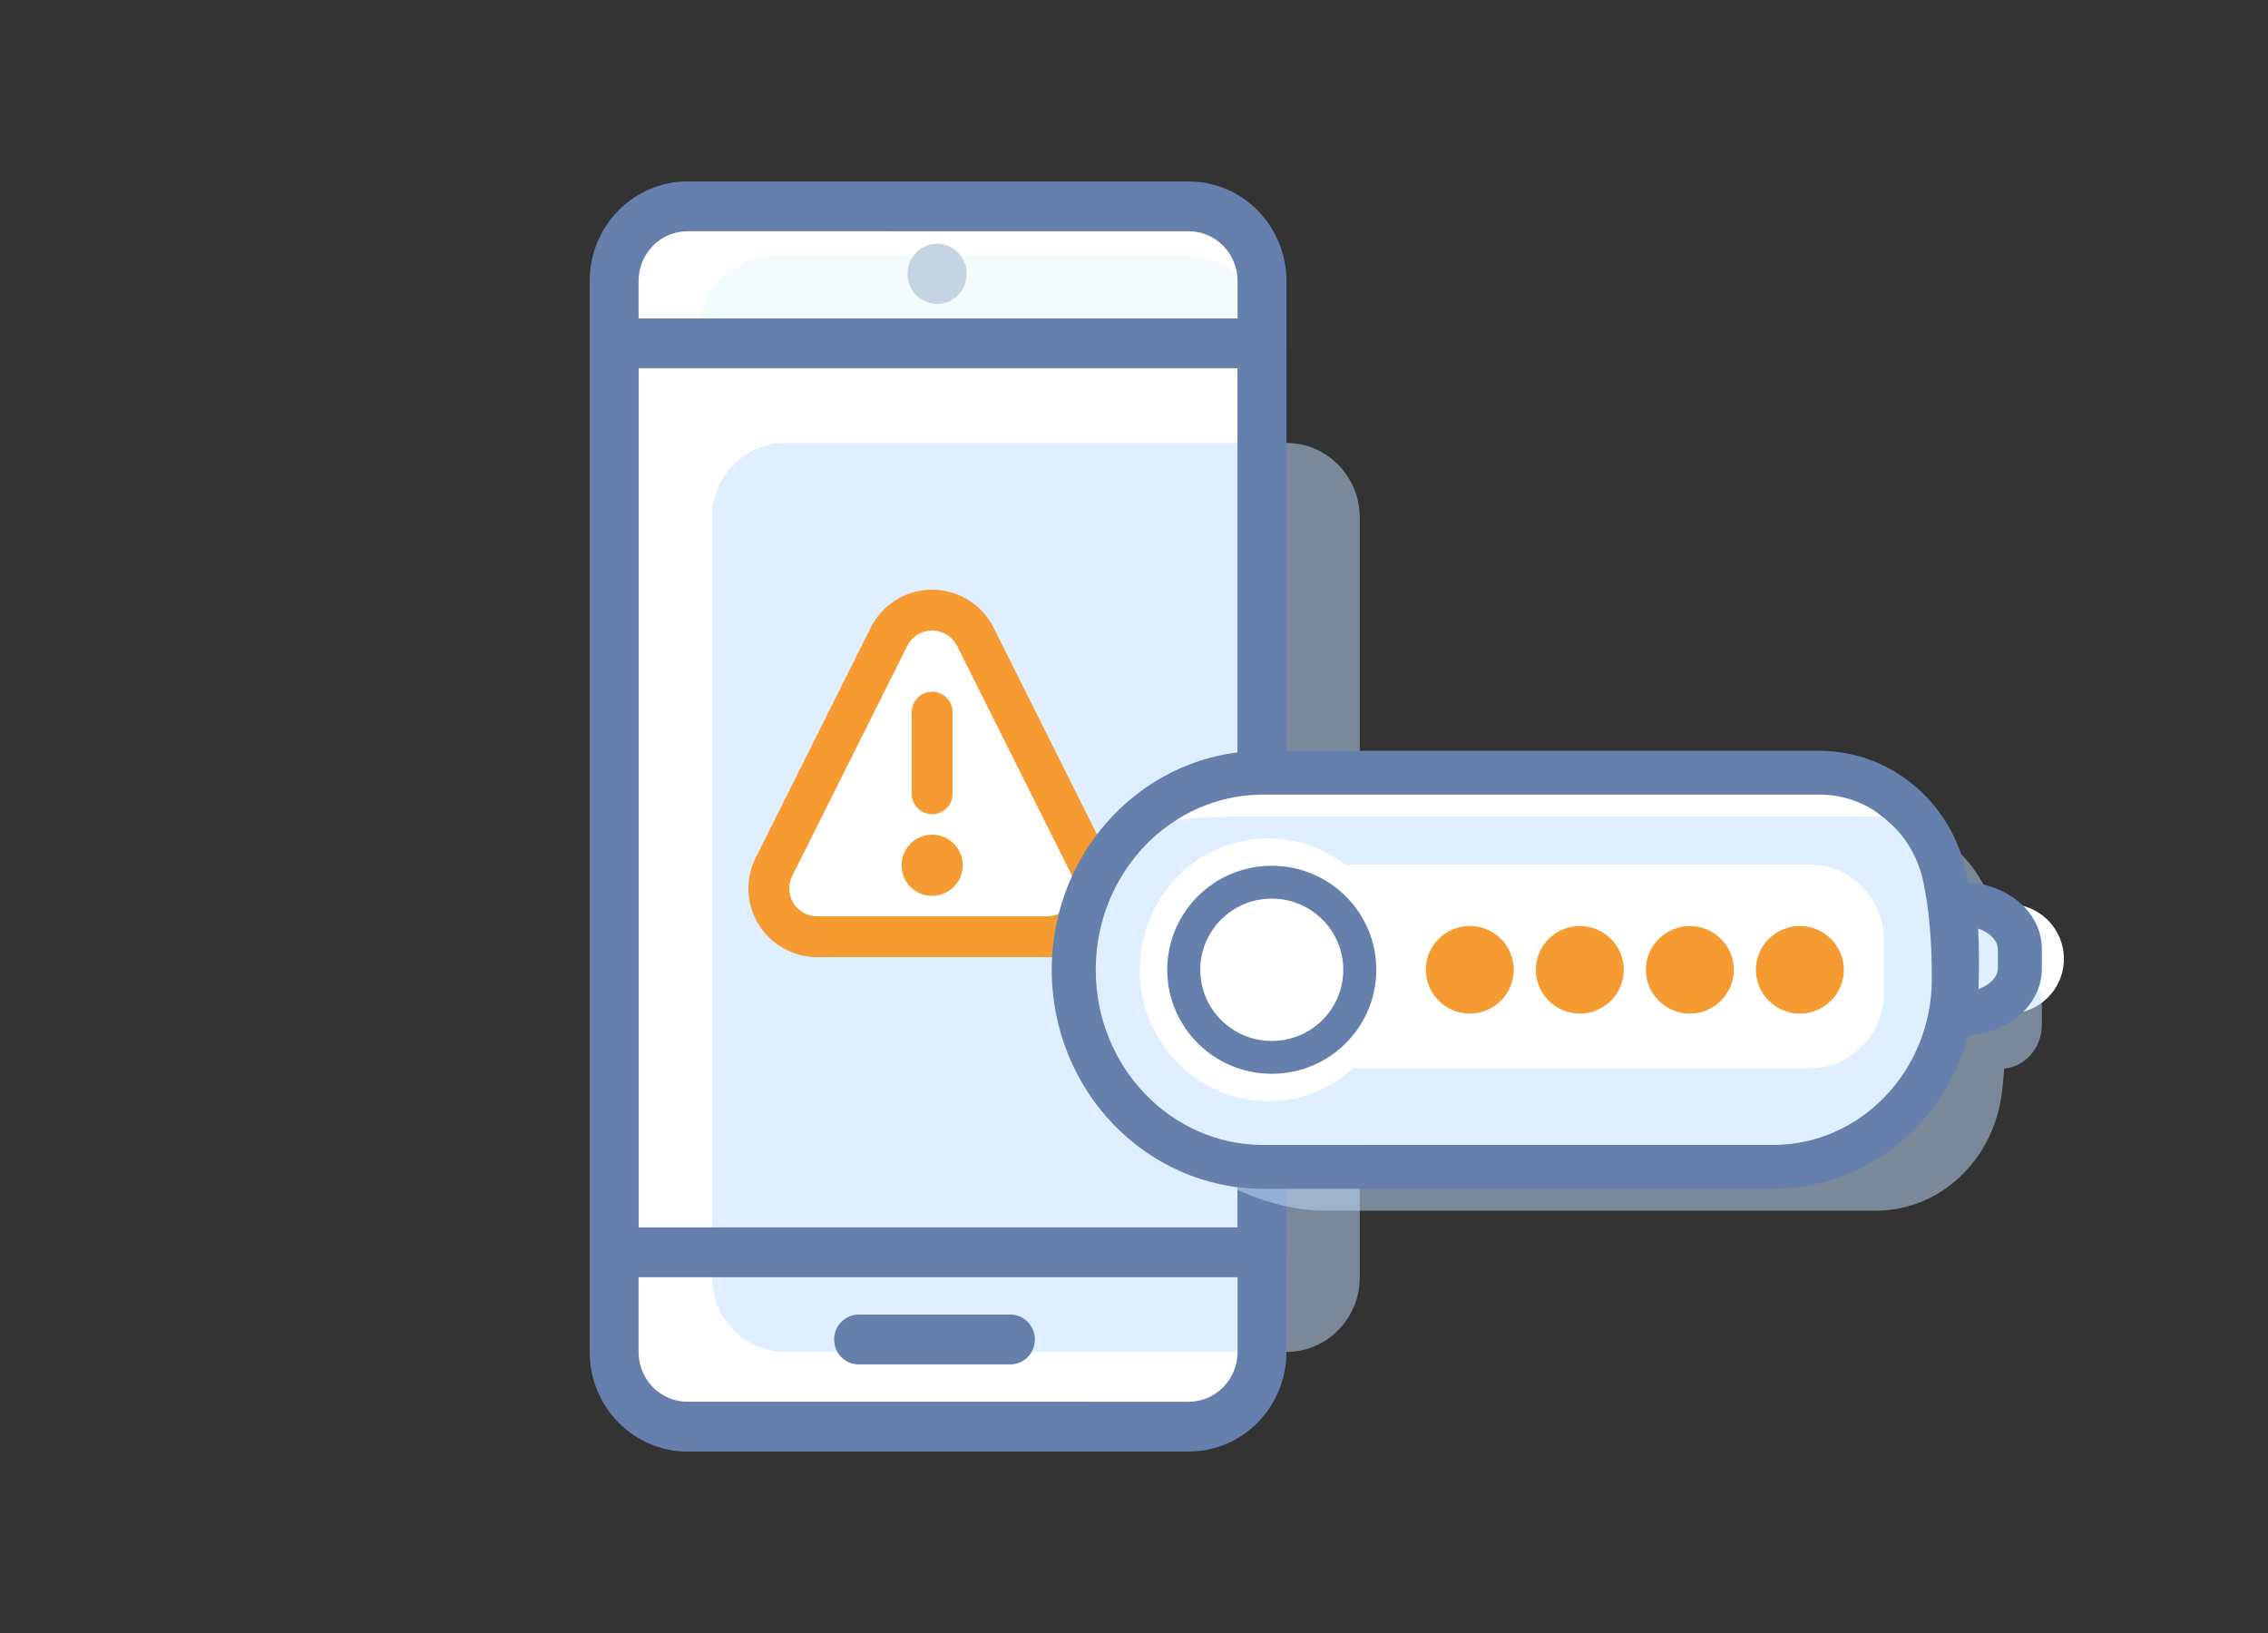 <svg xmlns="http://www.w3.org/2000/svg" width="100" height="72" viewBox="0 0 100 72">
    <rect x="0" y="0" width="100" height="72" fill="#333333" stroke="none"/>
    <g fill="none" fill-rule="evenodd">
        <path d="M0 0H100V72H0z"/>
        <g>
            <path fill="#FFF" d="M3.954 1.098h22.814c1.588 0 2.875 1.288 2.875 2.876v48.052c0 1.588-1.287 2.876-2.875 2.876H3.954c-1.588 0-2.876-1.288-2.876-2.876V3.974c0-1.588 1.288-2.876 2.876-2.876z" transform="translate(26 8)"/>
            <path fill="#F2FCFC" d="M8.085 3.294H26.41c1.786 0 3.233 1.475 3.233 3.294v.55H4.851v-.55c0-1.82 1.448-3.294 3.234-3.294z" transform="translate(26 8)"/>
            <path fill="#C1E0FF" d="M8.624 11.53H30.72c1.786 0 3.234 1.474 3.234 3.294v33.49c0 1.819-1.448 3.294-3.234 3.294H8.624c-1.786 0-3.234-1.475-3.234-3.294v-33.49c0-1.82 1.448-3.295 3.234-3.295z" opacity=".5" transform="translate(26 8)"/>
            <g>
                <path fill="#FFF" d="M8.1 0.938L6.15 2.353 1.022 13.128 2.297 15.385 13.823 15.385 15.309 13.128 9.45 1.369z" transform="translate(26 8) translate(7 18)"/>
                <path fill="#F69B31" fill-rule="nonzero" d="M8.1 0c1.148 0 2.197.648 2.71 1.675l5.07 10.142c.47.94.42 2.054-.132 2.947-.552.893-1.527 1.436-2.577 1.436H3.03c-1.05 0-2.025-.543-2.577-1.436C-.1 13.87-.15 12.756.32 11.817L5.39 1.675C5.903.648 6.952 0 8.1 0zm0 1.8c-.466 0-.891.263-1.1.68L1.93 12.622c-.19.38-.17.833.053 1.195.224.363.62.583 1.046.583H13.17c.426 0 .822-.22 1.046-.583.223-.362.244-.814.054-1.195L9.199 2.48c-.208-.416-.633-.68-1.099-.68zm0 9l.147.008c.676.073 1.203.646 1.203 1.342 0 .746-.604 1.35-1.35 1.35-.746 0-1.35-.604-1.35-1.35 0-.696.527-1.269 1.203-1.342L8.1 10.8zm0-6.3c.456 0 .832.339.892.778L9 5.4V9c0 .497-.403.9-.9.9-.456 0-.832-.339-.892-.778L7.2 9V5.4c0-.497.403-.9.9-.9z" transform="translate(26 8) translate(7 18)"/>
            </g>
            <path fill="#6680AD" fill-rule="nonzero" d="M4.312 2.196c-1.19 0-2.156.983-2.156 2.196v47.216c0 1.213.965 2.196 2.156 2.196H26.41c1.19 0 2.156-.983 2.156-2.196V4.392c0-1.213-.966-2.196-2.156-2.196H4.312zm0-2.196H26.41c2.38 0 4.311 1.966 4.311 4.392v47.216c0 2.426-1.93 4.392-4.311 4.392H4.312C1.93 56 0 54.034 0 51.608V4.392C0 1.966 1.93 0 4.312 0z" transform="translate(26 8)"/>
            <path fill="#6680AD" fill-rule="nonzero" d="M2.156 8.235v37.883h26.41V8.235H2.156zM1.078 6.04h28.565c.596 0 1.078.492 1.078 1.098v40.079c0 .606-.482 1.098-1.078 1.098H1.078C.483 48.314 0 47.822 0 47.216V7.137C0 6.531.483 6.04 1.078 6.04z" transform="translate(26 8)"/>
            <path fill="#C4D4E3" d="M15.318 2.745c-.717 0-1.305.597-1.305 1.328 0 .73.588 1.327 1.305 1.327.718 0 1.306-.597 1.306-1.327s-.588-1.328-1.306-1.328z" transform="translate(26 8)"/>
            <path fill="#6680AD" fill-rule="nonzero" d="M11.857 52.157c-.595 0-1.078-.492-1.078-1.098 0-.607.483-1.098 1.078-1.098h6.694c.595 0 1.078.491 1.078 1.098 0 .606-.483 1.098-1.078 1.098h-6.694z" transform="translate(26 8)"/>
            <g>
                <g fill="#FDC130">
                    <path d="M1.455 0C.655 0 0 .652 0 1.448c0 .797.655 1.449 1.455 1.449S2.91 2.245 2.91 1.448C2.91.652 2.256 0 1.455 0zM5.336 0c-.8 0-1.455.652-1.455 1.448 0 .797.654 1.449 1.455 1.449.8 0 1.455-.652 1.455-1.449C6.791.652 6.136 0 5.336 0zM9.216 0c-.8 0-1.455.652-1.455 1.448 0 .797.655 1.449 1.455 1.449s1.456-.652 1.456-1.449C10.672.652 10.017 0 9.216 0zM13.097 0c-.8 0-1.455.652-1.455 1.448 0 .797.655 1.449 1.455 1.449s1.455-.652 1.455-1.449C14.552.652 13.897 0 13.097 0z" transform="translate(26 8) translate(20.186 24.978) translate(16.68 7.85)"/>
                </g>
                <path fill="#FFF" d="M13.119 5.146h20.504c1.797 0 3.253 1.491 3.253 3.33v2.318c0 1.84-1.456 3.331-3.253 3.331H13.466c-.997.901-2.307 1.448-3.742 1.448-3.124 0-5.657-2.593-5.657-5.793S6.6 3.987 9.724 3.987c1.274 0 2.45.431 3.395 1.159z" transform="translate(26 8) translate(20.186 24.978)"/>
                <g>
                    <path fill="#FFF" d="M9.177.965H31.2c4.736 0 8.576 3.84 8.576 8.577 0 4.328-3.509 7.837-7.837 7.837H9.177C4.645 17.38.97 13.705.97 9.172.97 4.64 4.645.965 9.177.965zM42.213 6.759c1.333 0 2.414 1.08 2.414 2.413 0 1.334-1.08 2.414-2.414 2.414l-2.373.002c.089-.726.114-1.516.114-2.371 0-.882-.06-1.701-.182-2.46l2.441.002z" transform="translate(26 8) translate(20.186 24.978) translate(.187 .125)"/>
                    <path fill="#C1E0FF" d="M43.657 11.239v.834c0 1.017-.73 1.852-1.659 1.939-.028.385-.064.752-.11 1.101-.38 2.959-2.744 5.163-5.537 5.163H12.005C7.518 20.276.914 15.6.914 9.296c0-6.306 3.701-6.4 8.188-6.4h27.13c2.635 0 4.912 1.968 5.466 4.722.104.518.186 1.077.246 1.677.955.06 1.713.907 1.713 1.944z" opacity=".5" transform="translate(26 8) translate(20.186 24.978) translate(.187 .125)"/>
                    <path fill="#6680AD" fill-rule="nonzero" d="M41.716 9.598v-.852c0-.363-.34-.731-.872-.91.025.444.038.904.038 1.38 0 .476-.006.899-.018 1.286.52-.181.852-.545.852-.904zm-2.855 1.9c.058-.628.08-1.34.08-2.281 0-.844-.042-1.626-.128-2.344l-.13-1.08h1.455c1.899 0 3.519 1.264 3.519 2.953v.852c0 1.69-1.62 2.954-3.519 2.954h-1.375l.098-1.054z" transform="translate(26 8) translate(20.186 24.978) translate(.187 .125)"/>
                    <path fill="#FFF" d="M12.932 5.02h20.505c1.796 0 3.252 1.492 3.252 3.332v2.317c0 1.84-1.456 3.331-3.252 3.331H13.279c-.997.901-2.307 1.448-3.742 1.448-3.124 0-5.656-2.593-5.656-5.793s2.532-5.793 5.656-5.793c1.274 0 2.45.431 3.395 1.159z" transform="translate(26 8) translate(20.186 24.978) translate(.187 .125)"/>
                    <path fill="#6680AD" fill-rule="nonzero" d="M1.94 9.655c0 4.275 3.315 7.724 7.383 7.724H31.8c3.86 0 7.006-3.273 7.006-7.333 0-1.666-.126-3.087-.375-4.261-.48-2.259-2.389-3.854-4.58-3.854H9.324c-4.068 0-7.383 3.449-7.383 7.724zM33.852 0c3.122 0 5.81 2.247 6.477 5.386.28 1.316.417 2.869.417 4.66 0 5.107-3.995 9.264-8.946 9.264H9.323C4.164 19.31 0 14.978 0 9.655 0 4.332 4.164 0 9.323 0h24.529z" transform="translate(26 8) translate(20.186 24.978) translate(.187 .125)"/>
                    <path fill="#6680AD" fill-rule="nonzero" d="M9.701 14.241c-2.545 0-4.608-2.053-4.608-4.586 0-2.533 2.063-4.586 4.608-4.586 2.546 0 4.609 2.053 4.609 4.586 0 2.533-2.063 4.586-4.609 4.586zm0-1.448c1.742 0 3.153-1.405 3.153-3.138 0-1.733-1.411-3.138-3.153-3.138-1.74 0-3.152 1.405-3.152 3.138 0 1.733 1.411 3.138 3.152 3.138z" transform="translate(26 8) translate(20.186 24.978) translate(.187 .125)"/>
                </g>
                <g fill="#F69B31">
                    <path d="M1.94 0C.873 0 0 .869 0 1.931s.873 1.931 1.94 1.931 1.94-.869 1.94-1.931S3.008 0 1.94 0zM6.791 0c-1.067 0-1.94.869-1.94 1.931s.873 1.931 1.94 1.931 1.94-.869 1.94-1.931S7.858 0 6.791 0zM11.642 0c-1.067 0-1.94.869-1.94 1.931s.873 1.931 1.94 1.931 1.94-.869 1.94-1.931S12.71 0 11.642 0zM16.493 0c-1.068 0-1.94.869-1.94 1.931s.872 1.931 1.94 1.931c1.067 0 1.94-.869 1.94-1.931S17.56 0 16.493 0z" transform="translate(26 8) translate(20.186 24.978) translate(16.68 7.85)"/>
                </g>
            </g>
        </g>
    </g>
</svg>
